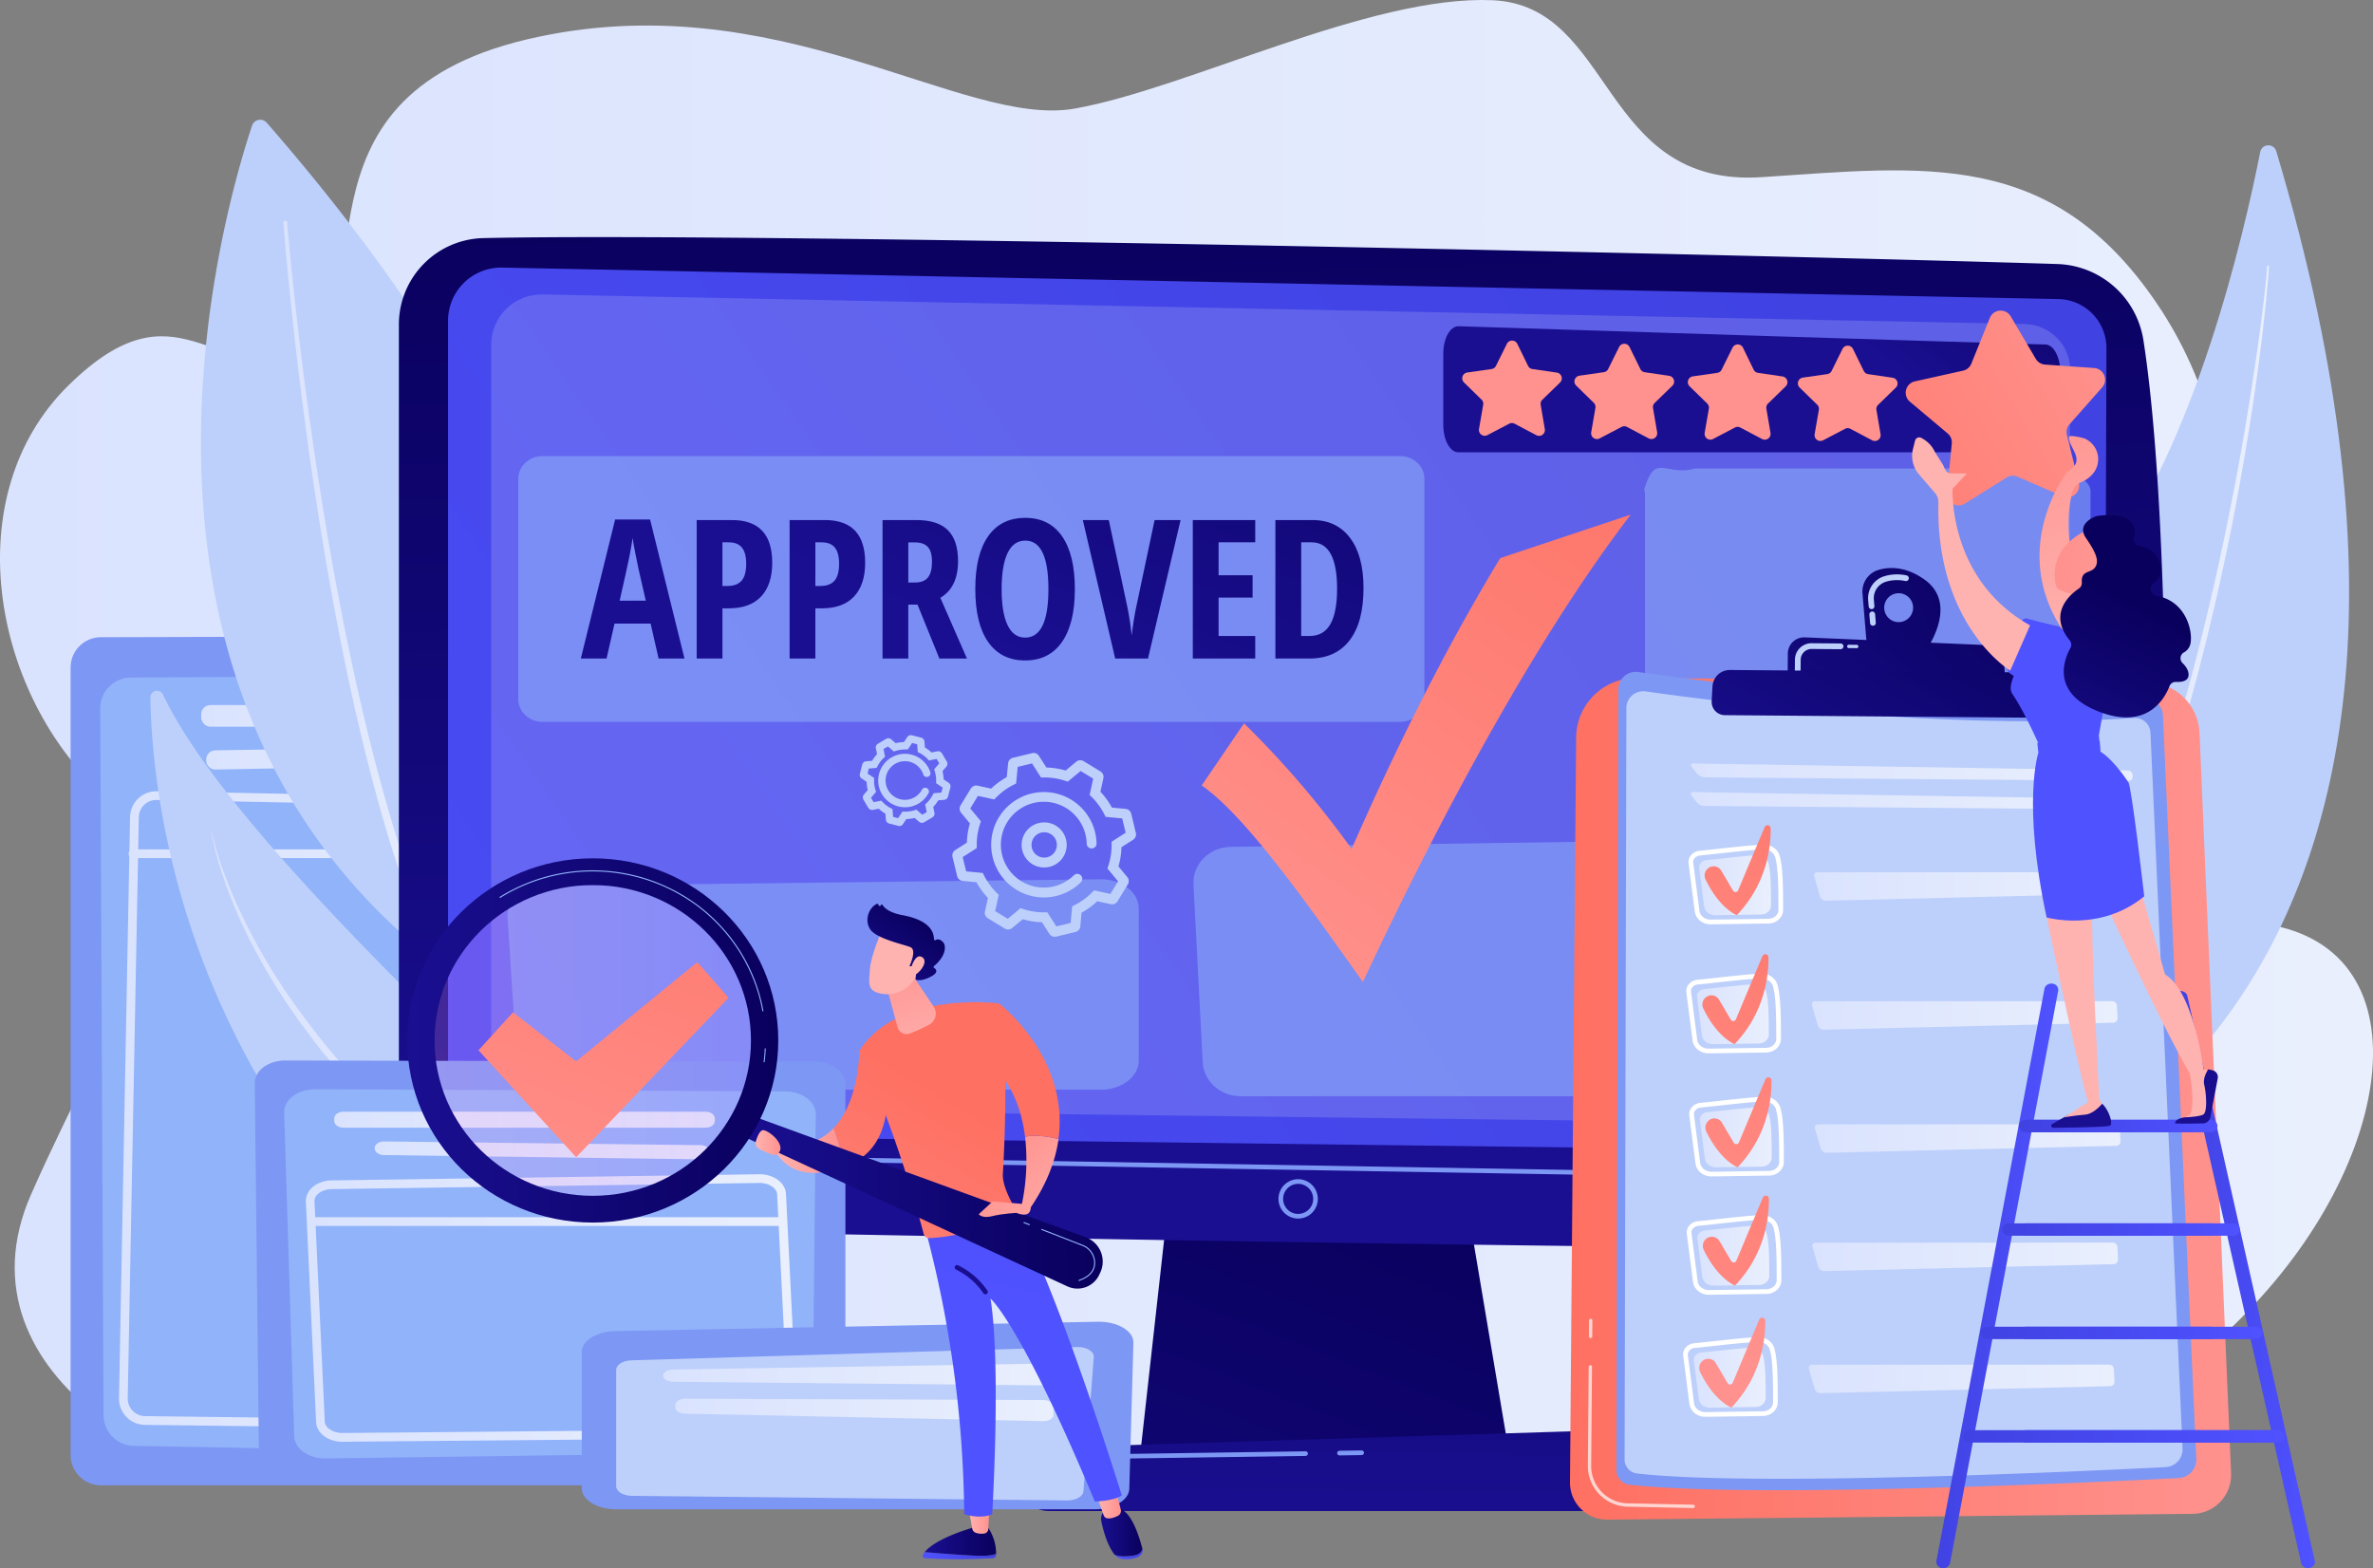 <svg xmlns="http://www.w3.org/2000/svg" xmlns:xlink="http://www.w3.org/1999/xlink" viewBox="0 0 2144.91 1417.52"><rect x="0" y="0" width="2144.91" height="1417.52" fill="#808080" stroke="none"/><defs><style>.cls-1{fill:url(#linear-gradient);}.cls-2{fill:#7d97f4;}.cls-17,.cls-3{fill:#91b3fa;}.cls-4{fill:url(#linear-gradient-2);}.cls-5{fill:url(#linear-gradient-3);}.cls-6{fill:url(#linear-gradient-4);}.cls-7{fill:url(#linear-gradient-5);}.cls-8{fill:#bdd0fb;}.cls-9{fill:url(#linear-gradient-6);}.cls-10{fill:url(#linear-gradient-7);}.cls-11{fill:url(#linear-gradient-8);}.cls-12{fill:url(#linear-gradient-9);}.cls-13{fill:url(#linear-gradient-10);}.cls-14{fill:url(#linear-gradient-11);}.cls-15,.cls-25,.cls-28{fill:#fff;}.cls-15{opacity:0.16;}.cls-15,.cls-17,.cls-25,.cls-63{isolation:isolate;}.cls-16{fill:url(#linear-gradient-12);}.cls-17{opacity:0.52;}.cls-18{fill:url(#linear-gradient-13);}.cls-19{fill:url(#linear-gradient-14);}.cls-20{fill:url(#linear-gradient-15);}.cls-21{fill:url(#linear-gradient-16);}.cls-22{fill:url(#linear-gradient-17);}.cls-23{fill:url(#linear-gradient-18);}.cls-24{fill:url(#linear-gradient-19);}.cls-25{opacity:0.7;}.cls-26{fill:url(#linear-gradient-20);}.cls-27{fill:url(#linear-gradient-21);}.cls-29{fill:url(#linear-gradient-22);}.cls-30{fill:url(#linear-gradient-23);}.cls-31{fill:url(#linear-gradient-24);}.cls-32{fill:url(#linear-gradient-25);}.cls-33{fill:url(#linear-gradient-26);}.cls-34{fill:url(#linear-gradient-27);}.cls-35{fill:url(#linear-gradient-28);}.cls-36{fill:url(#linear-gradient-29);}.cls-37{fill:url(#linear-gradient-30);}.cls-38{fill:url(#linear-gradient-31);}.cls-39{fill:url(#linear-gradient-32);}.cls-40{fill:url(#linear-gradient-33);}.cls-41{fill:url(#linear-gradient-34);}.cls-42{fill:url(#linear-gradient-35);}.cls-43{fill:url(#linear-gradient-36);}.cls-44{fill:url(#linear-gradient-37);}.cls-45{fill:url(#linear-gradient-38);}.cls-46{fill:url(#linear-gradient-39);}.cls-47{fill:url(#linear-gradient-40);}.cls-48{fill:url(#linear-gradient-41);}.cls-49{fill:url(#linear-gradient-42);}.cls-50{fill:url(#linear-gradient-43);}.cls-51{fill:url(#linear-gradient-44);}.cls-52{fill:url(#linear-gradient-45);}.cls-53{fill:url(#linear-gradient-46);}.cls-54{fill:url(#linear-gradient-47);}.cls-55{fill:url(#linear-gradient-48);}.cls-56{fill:url(#linear-gradient-49);}.cls-57{fill:url(#linear-gradient-50);}.cls-58{fill:url(#linear-gradient-51);}.cls-59{fill:url(#linear-gradient-52);}.cls-60{fill:url(#linear-gradient-53);}.cls-61{fill:url(#linear-gradient-54);}.cls-62{fill:url(#linear-gradient-55);}.cls-63{opacity:0.2;fill:url(#linear-gradient-56);}.cls-64{fill:url(#linear-gradient-57);}.cls-65{fill:url(#linear-gradient-58);}.cls-66{fill:url(#linear-gradient-59);}.cls-67{fill:url(#linear-gradient-60);}.cls-68{fill:url(#linear-gradient-61);}.cls-69{fill:url(#linear-gradient-62);}.cls-70{fill:url(#linear-gradient-63);}.cls-71{fill:url(#linear-gradient-64);}.cls-72{fill:url(#linear-gradient-65);}.cls-73{fill:url(#linear-gradient-66);}.cls-74{fill:url(#linear-gradient-67);}.cls-75{fill:url(#linear-gradient-68);}.cls-76{fill:url(#linear-gradient-69);}.cls-77{fill:url(#linear-gradient-70);}.cls-78{fill:url(#linear-gradient-71);}.cls-79{fill:url(#linear-gradient-72);}.cls-80{fill:url(#linear-gradient-73);}.cls-81{fill:url(#linear-gradient-74);}.cls-82{fill:url(#linear-gradient-75);}.cls-83{fill:url(#linear-gradient-76);}.cls-84{fill:url(#linear-gradient-77);}.cls-85{fill:url(#linear-gradient-78);}.cls-86{fill:url(#linear-gradient-79);}.cls-87{fill:url(#linear-gradient-80);}.cls-88{fill:url(#linear-gradient-81);}.cls-89{fill:url(#linear-gradient-82);}.cls-90{fill:url(#linear-gradient-83);}.cls-91{fill:url(#linear-gradient-84);}.cls-92{fill:url(#linear-gradient-85);}.cls-93{fill:url(#linear-gradient-86);}.cls-94{fill:url(#linear-gradient-87);}.cls-95{fill:url(#linear-gradient-88);}.cls-96{fill:url(#linear-gradient-89);}.cls-97{fill:url(#linear-gradient-90);}.cls-98{fill:url(#linear-gradient-91);}.cls-99{fill:url(#linear-gradient-92);}.cls-100{fill:url(#linear-gradient-93);}.cls-101{fill:url(#linear-gradient-94);}.cls-102{fill:url(#linear-gradient-95);}.cls-103{fill:url(#linear-gradient-96);}.cls-104{fill:url(#linear-gradient-97);}.cls-105{fill:url(#linear-gradient-98);}</style><linearGradient id="linear-gradient" y1="711.03" x2="2144.91" y2="711.03" gradientTransform="matrix(1, 0, 0, -1, 0, 1382)" gradientUnits="userSpaceOnUse"><stop offset="0" stop-color="#dae3fe"/><stop offset="1" stop-color="#e9effd"/></linearGradient><linearGradient id="linear-gradient-2" x1="181.84" y1="734.88" x2="525.86" y2="734.88" xlink:href="#linear-gradient"/><linearGradient id="linear-gradient-3" x1="186.39" y1="697.35" x2="489.34" y2="697.35" xlink:href="#linear-gradient"/><linearGradient id="linear-gradient-4" x1="107.6" y1="378.05" x2="551.62" y2="378.05" xlink:href="#linear-gradient"/><linearGradient id="linear-gradient-5" x1="116.93" y1="610.28" x2="546.55" y2="610.28" xlink:href="#linear-gradient"/><linearGradient id="linear-gradient-6" x1="256.18" y1="837.27" x2="408.8" y2="837.27" xlink:href="#linear-gradient"/><linearGradient id="linear-gradient-7" x1="1820.71" y1="763.57" x2="2050.94" y2="763.57" xlink:href="#linear-gradient"/><linearGradient id="linear-gradient-8" x1="190.92" y1="358.93" x2="665.72" y2="358.93" xlink:href="#linear-gradient"/><linearGradient id="linear-gradient-9" x1="1261.01" y1="323.53" x2="946.73" y2="-479.65" gradientTransform="matrix(1, 0, 0, -1, 0, 1382)" gradientUnits="userSpaceOnUse"><stop offset="0" stop-color="#09005d"/><stop offset="1" stop-color="#1a0f91"/></linearGradient><linearGradient id="linear-gradient-10" x1="1137.96" y1="1226.48" x2="1167.06" y2="324.36" xlink:href="#linear-gradient-9"/><linearGradient id="linear-gradient-11" x1="1663.59" y1="1095.39" x2="-321.52" y2="-276.06" gradientTransform="matrix(1, 0, 0, -1, 0, 1382)" gradientUnits="userSpaceOnUse"><stop offset="0" stop-color="#4042e2"/><stop offset="1" stop-color="#4f52ff"/></linearGradient><linearGradient id="linear-gradient-12" x1="1197.25" y1="576.91" x2="1191.43" y2="-16.74" xlink:href="#linear-gradient-9"/><linearGradient id="linear-gradient-13" x1="302.11" y1="369.87" x2="646.13" y2="369.87" xlink:href="#linear-gradient"/><linearGradient id="linear-gradient-14" x1="338.63" y1="342.14" x2="641.58" y2="342.14" xlink:href="#linear-gradient"/><linearGradient id="linear-gradient-15" x1="276.46" y1="199.66" x2="720.46" y2="199.66" xlink:href="#linear-gradient"/><linearGradient id="linear-gradient-16" x1="281.22" y1="277.81" x2="710.84" y2="277.81" xlink:href="#linear-gradient"/><linearGradient id="linear-gradient-17" x1="599.4" y1="139.57" x2="957.29" y2="139.57" xlink:href="#linear-gradient"/><linearGradient id="linear-gradient-18" x1="610.5" y1="107.55" x2="952.22" y2="107.55" xlink:href="#linear-gradient"/><linearGradient id="linear-gradient-19" x1="1419.07" y1="388.73" x2="2016.66" y2="388.73" gradientTransform="matrix(1, 0, 0, -1, 0, 1382)" gradientUnits="userSpaceOnUse"><stop offset="0" stop-color="#fe7062"/><stop offset="1" stop-color="#ff928e"/></linearGradient><linearGradient id="linear-gradient-20" x1="1528.48" y1="684.05" x2="1927.66" y2="684.05" xlink:href="#linear-gradient"/><linearGradient id="linear-gradient-21" x1="1528.23" y1="658.16" x2="1927.42" y2="658.16" xlink:href="#linear-gradient"/><linearGradient id="linear-gradient-22" x1="1533.82" y1="465.22" x2="1598.79" y2="465.22" xlink:href="#linear-gradient"/><linearGradient id="linear-gradient-23" x1="1637.74" y1="464.11" x2="1914.02" y2="464.11" xlink:href="#linear-gradient"/><linearGradient id="linear-gradient-24" x1="379.72" y1="-4948.69" x2="114.58" y2="-5401.23" gradientTransform="matrix(1, -0.02, -0.02, -1, 1191.37, -4256.56)" xlink:href="#linear-gradient-19"/><linearGradient id="linear-gradient-25" x1="1535.85" y1="581.83" x2="1600.8" y2="581.83" xlink:href="#linear-gradient"/><linearGradient id="linear-gradient-26" x1="1639.75" y1="580.73" x2="1916.03" y2="580.73" xlink:href="#linear-gradient"/><linearGradient id="linear-gradient-27" x1="384.54" y1="-4832.17" x2="119.4" y2="-5284.71" gradientTransform="matrix(1, -0.02, -0.02, -1, 1191.37, -4256.56)" xlink:href="#linear-gradient-19"/><linearGradient id="linear-gradient-28" x1="1536.51" y1="353.96" x2="1601.47" y2="353.96" xlink:href="#linear-gradient"/><linearGradient id="linear-gradient-29" x1="1640.39" y1="352.85" x2="1916.67" y2="352.85" xlink:href="#linear-gradient"/><linearGradient id="linear-gradient-30" x1="428.3" y1="-4977.16" x2="163.16" y2="-5429.7" gradientTransform="matrix(1, -0.02, -0.02, -1, 1191.37, -4256.56)" xlink:href="#linear-gradient-19"/><linearGradient id="linear-gradient-31" x1="1534.23" y1="247" x2="1599.19" y2="247" xlink:href="#linear-gradient"/><linearGradient id="linear-gradient-32" x1="1638.14" y1="245.89" x2="1914.42" y2="245.89" xlink:href="#linear-gradient"/><linearGradient id="linear-gradient-33" x1="464.24" y1="-5084.33" x2="115.37" y2="-5570.76" gradientTransform="matrix(1, -0.02, -0.02, -1, 1191.37, -4256.56)" xlink:href="#linear-gradient-19"/><linearGradient id="linear-gradient-34" x1="1530.99" y1="136.68" x2="1595.95" y2="136.68" xlink:href="#linear-gradient"/><linearGradient id="linear-gradient-35" x1="1634.9" y1="135.57" x2="1911.18" y2="135.57" xlink:href="#linear-gradient"/><linearGradient id="linear-gradient-36" x1="514.6" y1="-5028.51" x2="249.46" y2="-5481.05" gradientTransform="matrix(1, -0.02, -0.02, -1, 1191.37, -4256.56)" xlink:href="#linear-gradient-19"/><linearGradient id="linear-gradient-37" x1="2361.7" y1="-1307.7" x2="2156.1" y2="-1578.15" gradientTransform="matrix(0.88, 0.48, 0.48, -0.88, 379.06, -1774.74)" xlink:href="#linear-gradient-9"/><linearGradient id="linear-gradient-38" x1="679.03" y1="-4633.28" x2="466.79" y2="-4912.48" gradientTransform="matrix(1, 0.01, 0.01, -1, 1174.31, -4165.4)" xlink:href="#linear-gradient-9"/><linearGradient id="linear-gradient-39" x1="652.34" y1="-4650.3" x2="505.79" y2="-4919.39" gradientTransform="matrix(1, 0.01, 0.01, -1, 1174.31, -4165.4)" xlink:href="#linear-gradient-9"/><linearGradient id="linear-gradient-40" x1="1508.2" y1="1079.78" x2="1096.47" y2="495.17" xlink:href="#linear-gradient-19"/><linearGradient id="linear-gradient-41" x1="11594.46" y1="-24.2" x2="11660.85" y2="-24.2" gradientTransform="translate(12494.83 1382) rotate(180)" xlink:href="#linear-gradient-11"/><linearGradient id="linear-gradient-42" x1="11594.49" y1="-11.17" x2="11659.01" y2="-11.17" gradientTransform="translate(12494.83 1382) rotate(180)" xlink:href="#linear-gradient-9"/><linearGradient id="linear-gradient-43" x1="11600.59" y1="6.98" x2="11619.31" y2="6.98" gradientTransform="translate(12494.83 1382) rotate(180)" gradientUnits="userSpaceOnUse"><stop offset="0" stop-color="#ff928e"/><stop offset="1" stop-color="#feb3b1"/></linearGradient><linearGradient id="linear-gradient-44" x1="11462.03" y1="-22.78" x2="11487.51" y2="-22.78" gradientTransform="translate(12494.83 1382) rotate(180)" xlink:href="#linear-gradient-11"/><linearGradient id="linear-gradient-45" x1="11462.22" y1="-3.17" x2="11499.6" y2="-3.17" gradientTransform="translate(12494.83 1382) rotate(180)" xlink:href="#linear-gradient-9"/><linearGradient id="linear-gradient-46" x1="11481.64" y1="22.59" x2="11503.99" y2="22.59" xlink:href="#linear-gradient-43"/><linearGradient id="linear-gradient-47" x1="1055.02" y1="660.26" x2="937.83" y2="197.08" xlink:href="#linear-gradient-11"/><linearGradient id="linear-gradient-48" x1="864.38" y1="386.73" x2="681.98" y2="82.08" xlink:href="#linear-gradient-19"/><linearGradient id="linear-gradient-49" x1="838.23" y1="704.59" x2="871.7" y2="300.07" xlink:href="#linear-gradient-9"/><linearGradient id="linear-gradient-50" x1="11584.09" y1="348.53" x2="11504.49" y2="278.04" xlink:href="#linear-gradient-43"/><linearGradient id="linear-gradient-51" x1="900.73" y1="364.96" x2="718.33" y2="60.32" xlink:href="#linear-gradient-19"/><linearGradient id="linear-gradient-52" x1="803.66" y1="423.09" x2="621.26" y2="118.44" xlink:href="#linear-gradient-19"/><linearGradient id="linear-gradient-53" x1="11733.31" y1="341.87" x2="11796.01" y2="341.87" xlink:href="#linear-gradient-43"/><linearGradient id="linear-gradient-54" x1="810.06" y1="524.07" x2="841.11" y2="417.35" gradientTransform="matrix(1, 0, 0, -1, 0, 1382)" gradientUnits="userSpaceOnUse"><stop offset="0" stop-color="#ff928e"/><stop offset="0.11" stop-color="#ff9592"/><stop offset="1" stop-color="#feb3b1"/></linearGradient><linearGradient id="linear-gradient-55" x1="11498.13" y1="295.96" x2="11826.37" y2="295.96" gradientTransform="translate(12494.83 1382) rotate(180)" xlink:href="#linear-gradient-9"/><linearGradient id="linear-gradient-56" x1="11808.34" y1="441.51" x2="12109.68" y2="441.51" gradientTransform="translate(12494.83 1382) rotate(180)" gradientUnits="userSpaceOnUse"><stop offset="0" stop-color="#b37cff"/><stop offset="1" stop-color="#f895e7"/></linearGradient><linearGradient id="linear-gradient-57" x1="11791.37" y1="441.51" x2="12126.67" y2="441.51" gradientTransform="translate(12494.83 1382) rotate(180)" xlink:href="#linear-gradient-9"/><linearGradient id="linear-gradient-58" x1="11615.52" y1="313.04" x2="11535.92" y2="242.55" xlink:href="#linear-gradient-43"/><linearGradient id="linear-gradient-59" x1="11789.34" y1="349.22" x2="11811.79" y2="349.22" xlink:href="#linear-gradient-43"/><linearGradient id="linear-gradient-60" x1="7080.77" y1="-3698.96" x2="7120.55" y2="-3625.23" gradientTransform="translate(10161.83 1382) rotate(180)" xlink:href="#linear-gradient-43"/><linearGradient id="linear-gradient-61" x1="9327.51" y1="554.43" x2="9378.55" y2="488.73" gradientTransform="translate(10161.83 1382) rotate(180)" xlink:href="#linear-gradient-9"/><linearGradient id="linear-gradient-62" x1="7066.4" y1="-3691.2" x2="7106.17" y2="-3617.47" gradientTransform="translate(10161.83 1382) rotate(180)" xlink:href="#linear-gradient-43"/><linearGradient id="linear-gradient-63" x1="667.29" y1="760.8" x2="464.45" y2="253.68" xlink:href="#linear-gradient-19"/><linearGradient id="linear-gradient-64" x1="1761.23" y1="1276.37" x2="1635.11" y2="1101.73" xlink:href="#linear-gradient-9"/><linearGradient id="linear-gradient-65" x1="1709.59" y1="-2688.06" x2="2074.39" y2="-2468.79" gradientTransform="translate(10425.82 1390.85) rotate(176)" xlink:href="#linear-gradient-19"/><linearGradient id="linear-gradient-66" x1="1687.25" y1="-2650.88" x2="2052.05" y2="-2431.61" gradientTransform="translate(10425.82 1390.85) rotate(176)" xlink:href="#linear-gradient-19"/><linearGradient id="linear-gradient-67" x1="1663.57" y1="-2611.5" x2="2028.37" y2="-2392.23" gradientTransform="translate(10425.82 1390.85) rotate(176)" xlink:href="#linear-gradient-19"/><linearGradient id="linear-gradient-68" x1="1640.92" y1="-2573.82" x2="2005.72" y2="-2354.55" gradientTransform="translate(10425.82 1390.85) rotate(176)" xlink:href="#linear-gradient-19"/><linearGradient id="linear-gradient-69" x1="1750.21" y1="228.7" x2="1860.44" y2="228.7" xlink:href="#linear-gradient-11"/><linearGradient id="linear-gradient-70" x1="1964.67" y1="225.33" x2="2092.41" y2="225.33" xlink:href="#linear-gradient-11"/><linearGradient id="linear-gradient-71" x1="1824.77" y1="364.17" x2="2004.33" y2="364.17" xlink:href="#linear-gradient-11"/><linearGradient id="linear-gradient-72" x1="1827.98" y1="364.17" x2="2001.1" y2="364.17" xlink:href="#linear-gradient-11"/><linearGradient id="linear-gradient-73" x1="1824.77" y1="270.61" x2="2004.33" y2="270.61" xlink:href="#linear-gradient-11"/><linearGradient id="linear-gradient-74" x1="1809.61" y1="270.61" x2="2024.6" y2="270.61" xlink:href="#linear-gradient-11"/><linearGradient id="linear-gradient-75" x1="1824.77" y1="177.13" x2="2004.33" y2="177.13" xlink:href="#linear-gradient-11"/><linearGradient id="linear-gradient-76" x1="1790.27" y1="177.13" x2="2045.14" y2="177.13" xlink:href="#linear-gradient-11"/><linearGradient id="linear-gradient-77" x1="1824.77" y1="83.61" x2="2064.62" y2="83.61" xlink:href="#linear-gradient-11"/><linearGradient id="linear-gradient-78" x1="1774.63" y1="83.61" x2="2064.62" y2="83.61" xlink:href="#linear-gradient-11"/><linearGradient id="linear-gradient-79" x1="836.11" y1="1440.45" x2="611.17" y2="906.23" xlink:href="#linear-gradient-9"/><linearGradient id="linear-gradient-80" x1="887.85" y1="1418.67" x2="662.91" y2="884.45" xlink:href="#linear-gradient-9"/><linearGradient id="linear-gradient-81" x1="959.19" y1="1388.63" x2="734.26" y2="854.41" xlink:href="#linear-gradient-9"/><linearGradient id="linear-gradient-82" x1="1047.32" y1="1351.52" x2="822.38" y2="817.3" xlink:href="#linear-gradient-9"/><linearGradient id="linear-gradient-83" x1="1124.26" y1="1319.12" x2="899.33" y2="784.9" xlink:href="#linear-gradient-9"/><linearGradient id="linear-gradient-84" x1="1193.7" y1="1289.89" x2="968.76" y2="755.67" xlink:href="#linear-gradient-9"/><linearGradient id="linear-gradient-85" x1="1277.09" y1="1254.78" x2="1052.15" y2="720.55" xlink:href="#linear-gradient-9"/><linearGradient id="linear-gradient-86" x1="1342.8" y1="1227.1" x2="1117.87" y2="692.88" xlink:href="#linear-gradient-9"/><linearGradient id="linear-gradient-87" x1="1555.1" y1="846.46" x2="1919.9" y2="1065.73" xlink:href="#linear-gradient-19"/><linearGradient id="linear-gradient-88" x1="1832.41" y1="1022.14" x2="1910.03" y2="800.93" gradientTransform="matrix(1, 0, 0, -1, 0, 1382)" xlink:href="#linear-gradient-43"/><linearGradient id="linear-gradient-89" x1="6375.65" y1="-620.91" x2="6447.45" y2="-327.91" gradientTransform="matrix(1, 0, 0, -1, -4693.69, 1382)" xlink:href="#linear-gradient-43"/><linearGradient id="linear-gradient-90" x1="6725.57" y1="690.03" x2="6679.02" y2="387.39" gradientTransform="matrix(1, 0, 0, -1, -4693.69, 1382)" xlink:href="#linear-gradient-9"/><linearGradient id="linear-gradient-91" x1="6627.07" y1="705.19" x2="6580.51" y2="402.55" gradientTransform="matrix(1, 0, 0, -1, -4693.69, 1382)" xlink:href="#linear-gradient-9"/><linearGradient id="linear-gradient-92" x1="6301.47" y1="-602.73" x2="6373.27" y2="-309.73" gradientTransform="matrix(1, 0, 0, -1, -4693.69, 1382)" xlink:href="#linear-gradient-43"/><linearGradient id="linear-gradient-93" x1="-2207.9" y1="584.97" x2="-2146.06" y2="691.32" gradientTransform="translate(-229.08 1382) rotate(180)" xlink:href="#linear-gradient-11"/><linearGradient id="linear-gradient-94" x1="6339.85" y1="2285.34" x2="6372.33" y2="2059.51" gradientTransform="matrix(1, 0, 0, -1, -4693.69, 1382)" xlink:href="#linear-gradient-11"/><linearGradient id="linear-gradient-95" x1="6555.81" y1="828.93" x2="6589.13" y2="828.93" gradientTransform="matrix(1, 0, 0, -1, -4693.69, 1382)" gradientUnits="userSpaceOnUse"><stop offset="0" stop-color="#f9b776"/><stop offset="1" stop-color="#f47960"/></linearGradient><linearGradient id="linear-gradient-96" x1="6562.92" y1="875.12" x2="6805.42" y2="858.63" gradientTransform="matrix(1, 0, 0, -1, -4693.69, 1382)" xlink:href="#linear-gradient-43"/><linearGradient id="linear-gradient-97" x1="6624.56" y1="838.47" x2="6539.2" y2="667.75" gradientTransform="matrix(1, 0, 0, -1, -4693.69, 1382)" xlink:href="#linear-gradient-9"/><linearGradient id="linear-gradient-98" x1="5938.44" y1="2413.79" x2="6016.05" y2="2192.58" gradientTransform="matrix(1, 0, 0, -1, -4693.69, 1382)" xlink:href="#linear-gradient-43"/></defs><title>Asset 3</title><g id="Layer_2" data-name="Layer 2"><g id="Layer_1-2" data-name="Layer 1"><g id="Illustration"><path class="cls-1" d="M549.07,1341.12s-190.4-25.34-280.81-5.55S-46.1,1248,28.12,1079.57s158.26-272.84,61.17-365S-38.35,447.06,61.77,348.47,192,351.32,271.77,315,250.25,89.31,475.58,35.78s393.58,80.62,496,62.35S1238.37-4.52,1348.93.19s96.85,169.55,243.55,159.94,261.9-26.21,357,114.11,72.18,318.3-18.43,388.63-72.93,164.92,94.13,170.35,148.25,201.6,11.92,346.42-253.27,146.43-389.44,155.93S549.07,1341.12,549.07,1341.12Z"/><path class="cls-2" d="M566.46,1342.59H91.25a27.46,27.46,0,0,1-27.44-27.44V603.46A27.44,27.44,0,0,1,91.18,576l479-1.29a27.43,27.43,0,0,1,27.51,27.37v.22l-3.8,713A27.44,27.44,0,0,1,566.46,1342.59Z"/><path class="cls-3" d="M543.13,609.86l-424.87,2.62a27.84,27.84,0,0,0-27.67,28l3,638.77a27.85,27.85,0,0,0,27.33,27.7l412.81,7.53a27.84,27.84,0,0,0,28.32-27.35V1287l9.09-648.91a27.84,27.84,0,0,0-27.44-28.23Z"/><rect class="cls-4" x="181.84" y="637.32" width="344.02" height="19.59" rx="8.33"/><path class="cls-5" d="M489.33,682.49h0a8.32,8.32,0,0,1-8.16,7.88l-286.3,5.21a8.32,8.32,0,0,1-8.48-8.16v-.84a8.33,8.33,0,0,1,8.2-8.33l286.29-4.54a8.33,8.33,0,0,1,8.46,8.22A5.28,5.28,0,0,1,489.33,682.49Z"/><path class="cls-6" d="M518.26,1292.62,131,1288a23.73,23.73,0,0,1-23.44-24v-.17l10-525.3a23.73,23.73,0,0,1,24.17-23.28h0l386.55,7.53a23.77,23.77,0,0,1,23.27,24.15h0l-9.3,522.43a23.77,23.77,0,0,1-23.72,23.31ZM130.31,727.53a15.78,15.78,0,0,0-4.85,11.11l-10,525.3A15.85,15.85,0,0,0,131,1280.08h.1l387.23,4.64a15.79,15.79,0,0,0,16-15.55l9.29-522.43h0a15.86,15.86,0,0,0-15.52-16.11l-386.56-7.52h-.31A15.73,15.73,0,0,0,130.31,727.53Z"/><path class="cls-7" d="M120.88,775.67H542.6a4,4,0,1,0,1.26-7.9,3.81,3.81,0,0,0-1.26,0H120.88a4,4,0,0,0-1.26,7.9A3.81,3.81,0,0,0,120.88,775.67Z"/><path class="cls-8" d="M227.84,113.56c-29.1,87.09-177.72,600.81,279.29,826.87,0,0,184.91-313-266.08-829.54a7.78,7.78,0,0,0-13.21,2.67Z"/><path class="cls-9" d="M256.18,201.26c2.28,29.27,5.16,58.45,8.3,87.62s6.64,58.3,10.46,87.39c7.66,58.17,16.61,116.19,27.35,173.9S325.53,665.29,341.13,722q11.55,42.54,26.25,84.2c9.84,27.72,20.81,55.12,33.94,81.59a3.94,3.94,0,0,0,7.07-3.5h0c-13.11-26-24.15-53.07-34.1-80.52s-18.83-55.44-26.66-83.62c-15.88-56.32-28.69-113.52-39.82-171s-20.35-115.43-28.42-173.48q-6-43.55-11-87.22c-3.32-29.11-6.39-58.27-8.86-87.45h0a1.67,1.67,0,0,0-3.33.27Z"/><path class="cls-8" d="M2057.46,136.67c-2.23-7.44-13-6.95-14.48.67C2028.46,211,1984.19,403,1901.29,509.6c-135,173.52-212.6,444.14-107.27,572.86C1794,1082.46,2300.13,947.57,2057.46,136.67Z"/><path class="cls-10" d="M2050.84,240.7c0,2.27-.21,4.26-.33,6.36l-.5,6.21-1.13,12.4c-.81,8.27-1.7,16.52-2.61,24.77q-2.79,24.75-6.18,49.42c-4.51,32.9-9.88,65.68-15.75,98.36s-12.54,65.23-19.9,97.62L2001.7,548l-2.9,12.12c-2,8.07-3.79,16.17-5.89,24.21l-6.15,24.14-6.5,24c-17.69,64-38.74,127.22-64.19,188.64-1.54,3.86-3.2,7.67-4.89,11.46l-5,11.41-5,11.41c-1.72,3.79-3.54,7.52-5.31,11.29-3.59,7.49-7,15.06-10.75,22.48l-11.35,22.2a877.91,877.91,0,0,1-51.54,85.28.85.85,0,0,1-1.41-.94h0a946.91,946.91,0,0,0,49.84-85.94l11.07-22.24c3.65-7.43,7-15,10.49-22.52,1.72-3.76,3.49-7.51,5.16-11.29l4.88-11.43,4.88-11.42c1.65-3.8,3.26-7.61,4.76-11.47l9.21-23.07c3-7.71,5.84-15.5,8.77-23.25,1.44-3.88,2.93-7.75,4.33-11.65l4.1-11.72,4.1-11.73c1.38-3.9,2.73-7.82,4-11.77,10.59-31.39,19.93-63.2,29-95.08,17.81-63.85,32.34-128.59,44.83-193.7q9.29-48.85,16.67-98.06,3.73-24.58,7-49.25c1-8.22,2.07-16.45,3-24.69l1.33-12.36.59-6.18c.17-2,.38-4.17.44-6.06v-.18a.84.84,0,0,1,.93-.74.83.83,0,0,1,.74.74Z"/><path class="cls-8" d="M696.4,1315s-5.24-110.77-119.8-220C470.32,993.64,209.46,759.53,147.28,627.73a6,6,0,0,0-11.37,2.6c1.12,69.23,17.54,242.42,141.69,411.74C437.69,1260.43,696.4,1315,696.4,1315Z"/><path class="cls-11" d="M190.92,750.58c2.36,15.14,6.6,29.94,11.64,44.4.62,1.82,1.2,3.64,1.85,5.45l2.05,5.36,4.12,10.75,4.56,10.56c1.55,3.5,3,7.08,4.73,10.49A541.77,541.77,0,0,0,266.24,917c4.18,6.46,9,12.44,13.6,18.59S289,948,294,953.73l14.79,17.66c2.41,3,5.11,5.73,7.71,8.56l7.84,8.43,7.85,8.43,3.94,4.2,4.12,4,16.5,16.07c2.77,2.65,5.46,5.41,8.3,8l8.49,7.72,17,15.45,17.16,15.25c5.73,5.07,11.42,10.19,17.23,15.17q17.31,15.07,34.86,29.87c11.66,9.92,23.46,19.64,35.22,29.43l35.56,29c23.73,19.29,47.47,38.53,70.53,58.51,5.84,4.92,11.42,10.11,17.09,15.21,2.86,2.52,5.55,5.22,8.3,7.85s5.51,5.26,8.17,8c5.2,5.55,10.61,10.93,15.41,16.83l3.71,4.34c.61.73,1.26,1.43,1.83,2.19l1.7,2.28,6.82,9.16h0a.87.87,0,0,0,1.22.17h0a.87.87,0,0,0,.21-1.17,270.34,270.34,0,0,0-28.71-36c-2.61-2.81-5.36-5.49-8-8.24s-5.35-5.5-8.17-8.1c-5.57-5.26-11.06-10.62-16.8-15.69-22.73-20.56-46.35-40-69.77-59.68s-46.9-39.21-70.12-59.06-46.18-40-68.95-60.35l-16.93-15.42-8.47-7.72c-2.83-2.56-5.51-5.26-8.27-7.88l-16.45-15.84-4.11-4-3.92-4.14L329.06,984a673.43,673.43,0,0,1-58.39-70.11A537.77,537.77,0,0,1,223,836.09c-1.83-3.35-3.29-6.87-5-10.29l-4.88-10.34-4.45-10.53-2.19-5.28c-.71-1.77-1.35-3.56-2-5.35-1.31-3.57-2.73-7.12-4-10.73l-3.57-10.87a222.37,222.37,0,0,1-5.77-22.15.1.1,0,0,0-.12-.09A.13.13,0,0,0,190.92,750.58Z"/><polygon class="cls-12" points="1059.49 1055.61 1030.77 1313.19 1363.98 1313.19 1320.58 1055.61 1059.49 1055.61"/><path class="cls-13" d="M360.54,293.35v708.58a107.5,107.5,0,0,0,104.72,107.46c258.81,6.67,1164,22.85,1410.36,19.22a79.09,79.09,0,0,0,77.87-76.84c4.75-164.61,12.46-560.45-16.09-744.22a81.39,81.39,0,0,0-77.82-68.89c-216.85-6.94-1176.4-29-1422.66-23.44A78.15,78.15,0,0,0,360.54,293.35Z"/><path class="cls-14" d="M405,289.9V963.1a62.28,62.28,0,0,0,61.35,62.27l1373.82,17a60.62,60.62,0,0,0,61.52-59.69V982l2.3-667.18a44.33,44.33,0,0,0-43.25-44.48L454.2,241.88A48,48,0,0,0,405,288.66C405,289.08,405,289.49,405,289.9Z"/><path class="cls-15" d="M444,311.26V943.12c0,31.94,26,58,58.41,58.44l1308.07,15.94c32.13.47,58.46-25,58.58-56.68l2.18-626.2c.09-22.65-18.21-41.2-41.18-41.75L490.82,266.2C465.13,265.58,444,285.94,444,311.26Z"/><path class="cls-2" d="M1912,1070.13h0L405,1044.45a2.11,2.11,0,0,1,.07-4.21l1507,25.68a2.11,2.11,0,0,1,0,4.21Z"/><path class="cls-2" d="M1173.39,1101.49a17.79,17.79,0,1,1,17.78-17.8v0A17.81,17.81,0,0,1,1173.39,1101.49Zm0-31.36a13.58,13.58,0,1,0,13.57,13.59h0A13.58,13.58,0,0,0,1173.39,1070.13Z"/><path class="cls-16" d="M1435.75,1365.89H948.08c-13.25,0-23.2-9.43-20.64-19.56l6.26-24.75c1.88-7.44,10.07-12.91,19.8-13.21l470.13-14.67c10.16-.32,19.16,5.08,21.37,12.81l11.28,39.42C1459.21,1356.17,1449.21,1365.89,1435.75,1365.89Z"/><path class="cls-2" d="M1210.6,1315.59a2.11,2.11,0,0,1,0-4.21l20.15-.3a2.19,2.19,0,0,1,2.14,2.08,2.12,2.12,0,0,1-2.08,2.14l-20.15.29Z"/><path class="cls-2" d="M945.46,1352.76h-.33a2.12,2.12,0,0,1-1.75-2.42l2.87-18A20.6,20.6,0,0,1,966.36,1315l213.68-3.13a2.1,2.1,0,0,1,2.14,2.06v0a2.12,2.12,0,0,1-2.08,2.14l-213.64,3.07a16.4,16.4,0,0,0-16,13.83l-2.87,18A2.11,2.11,0,0,1,945.46,1352.76Z"/><path class="cls-17" d="M994.53,794.8l-502.13,6c-19.34.23-34.59,12.75-33.64,27.63l8.36,131.49C468,973.92,483,985,501.28,985H995.06c18.89,0,34.21-11.8,34.21-26.35V821.13C1029.27,806.43,1013.63,794.57,994.53,794.8Z"/><path class="cls-17" d="M1614.52,758.22l-502.14,7.3c-19.34.29-34.58,15.61-33.63,33.81l8.36,160.9c.89,17.17,15.92,30.65,34.16,30.65h493.78c18.89,0,34.2-14.43,34.2-32.23V790.44C1649.25,772.45,1633.62,757.94,1614.52,758.22Z"/><path class="cls-17" d="M1265.65,412.28H490.27c-12,0-21.81,9.18-21.81,20.49V632c0,11.32,9.76,20.49,21.81,20.49h775.38c12,0,21.81-9.17,21.81-20.49V432.77C1287.46,421.46,1277.7,412.28,1265.65,412.28Z"/><path class="cls-17" d="M1844,423.49H1533.81a10.74,10.74,0,0,0-2.71.25c-25.93,6.8-34.66-14.94-44.74,18.08-.4,1.32.53,2.72.53,4.11V643.19c0,11.32,20.4,20.49,45.57,20.49H1844c25.16,0,45.57-9.17,45.57-20.49V444C1889.56,432.66,1869.15,423.49,1844,423.49Z"/><path class="cls-2" d="M261.55,1339.1H736.72c15.15,0,27.43-9.08,27.43-20.27V979.88c0-11.17-12.24-20.24-27.36-20.27l-479-1c-15.24,0-27.59,9.12-27.51,20.38l3.8,339.9C234.2,1330.09,246.46,1339.1,261.55,1339.1Z"/><path class="cls-3" d="M284.84,984.61l424.87,1.93c15.36.07,27.74,9.31,27.67,20.66l-3,285.07c-.07,11.18-12.2,20.27-27.33,20.47l-412.79,5.56c-15.41.21-28.12-8.88-28.34-20.27l-9.09-292.57C256.61,993.94,269.24,984.54,284.84,984.61Z"/><path class="cls-18" d="M302.11,1011.05v2.16c0,3.4,3.73,6.15,8.33,6.15H637.8c4.6,0,8.33-2.75,8.33-6.15v-2.16c0-3.4-3.73-6.16-8.33-6.16H310.46C305.84,1004.89,302.11,1007.65,302.11,1011.05Z"/><path class="cls-19" d="M338.64,1038.26h0c.23,3.22,3.8,5.76,8.16,5.82l286.3,3.86c4.65.06,8.48-2.71,8.48-6.15v-.51c0-3.36-3.65-6.1-8.2-6.15l-286.29-3.35C342.26,1031.72,338.38,1034.7,338.64,1038.26Z"/><path class="cls-20" d="M285.7,1285.09,276.46,1086v-.09a16.15,16.15,0,0,1,4.75-11.55c4.4-4.57,11.16-7.26,18.54-7.36l386.55-5.56h.44c12.87,0,23.46,8.08,23.72,18.08l10,201.35a16.12,16.12,0,0,1-4.77,11.6c-4.45,4.6-11.25,7.27-18.68,7.34l-387.23,3.43h-.29C296.33,1303.21,285.94,1295.26,285.7,1285.09ZM686.35,1069.3l-386.55,5.56c-5.21.08-10,1.92-13,4.94a8.4,8.4,0,0,0-2.55,5.85l9.3,199.17c.13,5.72,7.36,10.5,15.83,10.5h.2l387.23-3.44c5.24,0,10.13-1.88,13.07-4.92a8.34,8.34,0,0,0,2.56-5.82l-10-201.35c-.15-5.73-7.36-10.49-15.83-10.49Z"/><path class="cls-21" d="M285.37,1108.13H707.09a3.95,3.95,0,0,0,0-7.89H285.37a3.95,3.95,0,1,0-.39,7.89Z"/><path class="cls-2" d="M1024.46,1213.81l-3.7,132c-.29,10.26-14.24,18.48-31.34,18.48H557.2c-17.31,0-31.35-8.41-31.35-18.79V1222c0-10.14,13.43-18.45,30.34-18.78l435.9-8.46C1010,1194.36,1024.75,1203.07,1024.46,1213.81Z"/><path class="cls-8" d="M988.67,1226.67l-9.38,121.39c-.36,4.66-6.84,8.31-14.62,8.23l-393.57-4.16c-7.84-.08-14.13-3.92-14.13-8.62V1238.23c0-4.6,6-8.39,13.68-8.61l402.94-12C982.07,1217.41,989.06,1221.59,988.67,1226.67Z"/><path class="cls-22" d="M957.29,1238.05v8.75c0,3.08-4.22,5.57-9.36,5.52L608.46,1249c-5,0-9.06-2.51-9.06-5.52h0c0-3,4-5.44,9-5.52l339.46-5.42C953,1232.46,957.29,1235,957.29,1238.05Z"/><path class="cls-23" d="M952.22,1271.08v8c0,3.12-4.32,5.62-9.53,5.51l-323.31-6.75c-5-.1-8.88-2.54-8.88-5.52v-2.5c0-3.06,4.16-5.53,9.26-5.51l323.31,1.23C948.13,1265.59,952.22,1268.05,952.22,1271.08Z"/><path class="cls-24" d="M1479.33,612.87l461.4,3.81a47.81,47.81,0,0,1,47.37,45.76l28.53,669.23a35.25,35.25,0,0,1-33.71,36.72c-.39,0-.77,0-1.16,0l-528.9,5.24a33.45,33.45,0,0,1-33.79-33.11v-.62l5.56-673.26a54.25,54.25,0,0,1,54.7-53.8Z"/><path class="cls-25" d="M1530.23,1363.17h0l-59.17-1.25a36.74,36.74,0,0,1-35.82-36.89l.74-89.34a1.51,1.51,0,0,1,3-.35,1,1,0,0,1,0,.35l-.73,89.34a33.72,33.72,0,0,0,32.87,33.86l59.16,1.25a1.51,1.51,0,1,1,.35,3h-.35Z"/><path class="cls-25" d="M1437.68,1209.53a1.5,1.5,0,0,1-1.48-1.52h0l.12-14.46a1.52,1.52,0,0,1,1.52-1.5h0a1.5,1.5,0,0,1,1.48,1.52h0l-.12,14.47a1.49,1.49,0,0,1-1.49,1.49Z"/><path class="cls-2" d="M1480.8,607.45c62.93,9.07,279.39,37.29,458.64,25A14.58,14.58,0,0,1,1955,646c0,.12,0,.23,0,.35l30.16,672.22a16.75,16.75,0,0,1-15.9,17.51c-75.38,3.83-385.81,18.51-496.39,6a13.3,13.3,0,0,1-11.78-13.25L1462.79,623a15.77,15.77,0,0,1,18-15.55Z"/><path class="cls-8" d="M1487.4,624.94c60.57,8.72,268.87,35.88,441.37,24.07a14,14,0,0,1,15,13c0,.13,0,.27,0,.4l29,646.91a16.14,16.14,0,0,1-15.3,16.85c-72.54,3.69-371.28,17.81-477.69,5.77a12.78,12.78,0,0,1-11.34-12.74l1.61-679.22a15.19,15.19,0,0,1,15.22-15.15A17,17,0,0,1,1487.4,624.94Z"/><path class="cls-26" d="M1923.88,705.78a3.69,3.69,0,0,0,3.78-3.62,2.44,2.44,0,0,0,0-.38l-.07-1.32a4.38,4.38,0,0,0-4.23-4l-392.64-6.34c-2.2,0-2.89,1.35-1.54,3.08l4.89,6.25a9.43,9.43,0,0,0,6.46,3.18Z"/><path class="cls-27" d="M1530.46,716c-2.2,0-2.89,1.36-1.53,3.09l4.89,6.24a9.43,9.43,0,0,0,6.46,3.18l383.36,3.17a3.71,3.71,0,0,0,3.78-3.64c0-.12,0-.24,0-.36l-.08-1.32a4.38,4.38,0,0,0-4.23-4.06Z"/><path class="cls-28" d="M1596.59,951.39h-.13l-51.93.76c-7.48.1-13.78-4.9-14.65-11.64l-5.62-43.45a9.62,9.62,0,0,1,2.09-7.26,11.54,11.54,0,0,1,7.94-4.16h0c4.37-.4,10.39-1.06,17-1.79,14.42-1.58,30.76-3.37,40.38-3.72h.22c6.88-.16,12.9,3.89,14.69,9.92,3,10,3.17,28.89,3.14,49.07C1609.71,945.73,1603.83,951.21,1596.59,951.39Zm-61.92-61.53a7.34,7.34,0,0,0-5,2.58,5.46,5.46,0,0,0-1.19,4.08l5.61,43.45c.59,4.6,5.06,8,10.39,7.94l51.93-.75h.1c5-.12,9-3.71,9-8,0-19.86-.17-38.46-3-47.87-1.24-4.16-5.83-7.17-10.69-6.88-9.47.35-26.44,2.21-40.08,3.7-6.65.73-12.69,1.39-17.08,1.8Z"/><path class="cls-29" d="M1540.35,894.1c10.89-1,34.53-4,45.77-4.4,4.76-.18,9,2.6,10.23,6.7,2.36,8,2.46,24,2.44,38.74,0,4.42-4,8-8.94,8.12l-41.49.6c-5.11.08-9.43-3.3-10-7.82l-4.49-34.72C1533.4,897.73,1536.32,894.47,1540.35,894.1Z"/><path class="cls-30" d="M1640.81,905.09a2.85,2.85,0,0,0-3.06,2.62,3,3,0,0,0,.17,1.22l5.24,18.1a5.5,5.5,0,0,0,5.11,3.74l261.92-6.32a3.93,3.93,0,0,0,3.83-4,.28.28,0,0,1,0-.09l-.55-11.36a4.26,4.26,0,0,0-4.19-4Z"/><path class="cls-31" d="M1542.73,900.87h0a8,8,0,0,1,11,2.63l.06.1,10.68,18.11a2.56,2.56,0,0,0,4.56-.31l24-57.16a2.84,2.84,0,0,1,5.45,1.1c.16,17.3-3.64,50.29-30.61,78.47,0,0-15.37-5.55-28.28-32.19A8.35,8.35,0,0,1,1542.73,900.87Z"/><path class="cls-28" d="M1598.6,834.78h-.14l-51.93.75c-7.48.11-13.78-4.89-14.65-11.63l-5.61-43.45a9.59,9.59,0,0,1,2.09-7.27,11.57,11.57,0,0,1,7.93-4.15h0c4.37-.41,10.39-1.07,17-1.79,14.42-1.58,30.76-3.37,40.38-3.72h.21c6.88-.17,12.9,3.89,14.69,9.91,3,10,3.17,28.9,3.14,49.08C1611.72,829.12,1605.85,834.6,1598.6,834.78Zm-61.92-61.53a7.24,7.24,0,0,0-5,2.58,5.38,5.38,0,0,0-1.2,4.08l5.61,43.45c.6,4.6,5.07,8,10.39,7.94l51.93-.76h.1c5-.12,9-3.71,9-8,0-19.86-.18-38.47-3-47.87-1.24-4.17-5.82-7.17-10.69-6.88-9.46.35-26.43,2.21-40.07,3.7-6.65.73-12.7,1.39-17.09,1.8Z"/><path class="cls-32" d="M1542.37,777.48c10.88-1,34.53-4,45.77-4.39,4.76-.18,9,2.6,10.22,6.7,2.37,8,2.46,24,2.44,38.74,0,4.42-4,8.05-8.94,8.12l-41.49.6c-5.1.08-9.42-3.3-10-7.82l-4.48-34.72C1535.46,781.12,1538.33,777.86,1542.37,777.48Z"/><path class="cls-33" d="M1642.82,788.48a2.85,2.85,0,0,0-3.06,2.62,3,3,0,0,0,.17,1.22l5.25,18.09a5.49,5.49,0,0,0,5.11,3.75l261.92-6.32a3.91,3.91,0,0,0,3.82-4s0-.08,0-.11l-.52-11.37a4.24,4.24,0,0,0-4.18-4Z"/><path class="cls-34" d="M1544.74,784.26h0a8,8,0,0,1,11,2.63l.06.1,10.69,18.1a2.56,2.56,0,0,0,3.49.93,2.52,2.52,0,0,0,1.07-1.23l24-57.16a2.84,2.84,0,0,1,5.45,1.1c.16,17.3-3.64,50.28-30.61,78.47,0,0-15.37-5.55-28.28-32.19A8.37,8.37,0,0,1,1544.74,784.26Z"/><path class="cls-28" d="M1599.27,1062.65h-.14l-51.93.75c-7.48.11-13.78-4.89-14.65-11.63l-5.61-43.45a9.59,9.59,0,0,1,2.09-7.27,11.54,11.54,0,0,1,7.93-4.16h0c4.37-.4,10.39-1.06,17-1.79,14.42-1.57,30.76-3.37,40.38-3.72h.21c6.88-.17,12.9,3.88,14.69,9.91,3,10,3.17,28.89,3.14,49.08C1612.39,1057,1606.52,1062.48,1599.27,1062.65Zm-61.92-61.53a7.24,7.24,0,0,0-5,2.59,5.36,5.36,0,0,0-1.2,4.07l5.61,43.45c.6,4.61,5.07,8,10.39,7.94l51.93-.75h.1c5-.12,9-3.71,9-8.05,0-19.86-.18-38.46-3-47.86-1.24-4.17-5.82-7.12-10.69-6.88-9.46.34-26.44,2.2-40.07,3.7-6.65.72-12.7,1.39-17.09,1.79Z"/><path class="cls-35" d="M1543,1005.36c10.89-1,34.54-4,45.78-4.4,4.76-.17,9,2.61,10.22,6.71,2.37,8,2.46,24,2.44,38.73,0,4.43-4,8-8.94,8.13l-41.49.6c-5.1.07-9.42-3.3-10-7.82l-4.48-34.72C1536.08,1009,1539,1005.73,1543,1005.36Z"/><path class="cls-36" d="M1643.46,1016.35a2.85,2.85,0,0,0-3.06,2.62,2.71,2.71,0,0,0,.17,1.23l5.25,18.09a5.51,5.51,0,0,0,5.11,3.75l261.92-6.32a3.9,3.9,0,0,0,3.81-4v-.09l-.52-11.37a4.22,4.22,0,0,0-4.18-4Z"/><path class="cls-37" d="M1545.46,1012.14h0a8,8,0,0,1,11,2.63l0,.09L1567.2,1033a2.57,2.57,0,0,0,4.57-.31l24-57.15a2.84,2.84,0,0,1,5.45,1.09c.16,17.3-3.64,50.29-30.61,78.47,0,0-15.37-5.55-28.28-32.18A8.37,8.37,0,0,1,1545.46,1012.14Z"/><path class="cls-28" d="M1597,1169.61h-.14l-51.93.76c-7.48.11-13.78-4.9-14.65-11.64l-5.61-43.44a9.59,9.59,0,0,1,2.09-7.27,11.54,11.54,0,0,1,7.93-4.16h0c4.37-.4,10.38-1.06,17-1.79,13.71-1.5,30.78-3.37,40.4-3.72,6.83-.2,13.09,3.82,14.9,9.91,3,10,3.17,28.89,3.14,49.07C1610.11,1164,1604.23,1169.44,1597,1169.61Zm-61.92-61.53a7.3,7.3,0,0,0-5,2.59,5.36,5.36,0,0,0-1.19,4.07l5.61,43.45c.6,4.6,5.06,8,10.39,7.94l51.93-.75c4.89-.21,9.09-3.69,9.1-8.05,0-19.86-.18-38.46-3-47.87-1.24-4.16-5.82-7.06-10.69-6.87-9.47.34-26.45,2.2-40.09,3.69-6.64.73-12.68,1.39-17.07,1.8Z"/><path class="cls-38" d="M1540.75,1112.32c10.89-1,34.54-4,45.78-4.4,4.76-.17,9,2.6,10.22,6.71,2.36,8,2.46,24,2.44,38.73,0,4.42-4,8.05-8.94,8.12l-41.49.6c-5.1.08-9.42-3.3-10-7.82l-4.48-34.72C1533.8,1116,1536.72,1112.69,1540.75,1112.32Z"/><path class="cls-39" d="M1641.21,1123.31a2.85,2.85,0,0,0-3.06,2.62,3,3,0,0,0,.17,1.22l5.24,18.1a5.52,5.52,0,0,0,5.12,3.74l261.92-6.31a3.92,3.92,0,0,0,3.82-4,.38.38,0,0,1,0-.1l-.52-11.36a4.25,4.25,0,0,0-4.19-4Z"/><path class="cls-40" d="M1543.13,1119.09h0a8,8,0,0,1,11,2.63l.06.1,10.68,18.11a2.57,2.57,0,0,0,4.57-.31l24-57.15a2.84,2.84,0,0,1,5.45,1.09c.16,17.3-3.64,50.29-30.61,78.47,0,0-15.37-5.55-28.28-32.19A8.37,8.37,0,0,1,1543.13,1119.09Z"/><path class="cls-28" d="M1593.75,1279.93h-.14l-51.93.76c-7.48.11-13.78-4.9-14.65-11.64l-5.61-43.44a9.59,9.59,0,0,1,2.09-7.27,11.54,11.54,0,0,1,7.93-4.16h0c4.37-.4,10.39-1.06,17-1.79,14.41-1.58,30.76-3.37,40.38-3.72,7-.08,13.1,3.82,14.9,9.91,3,10,3.17,28.89,3.14,49.08C1606.87,1274.28,1601,1279.76,1593.75,1279.93Zm-61.92-61.53a7.24,7.24,0,0,0-5,2.59,5.36,5.36,0,0,0-1.2,4.07l5.61,43.45c.6,4.6,5.07,8,10.39,7.94l51.93-.75h.1c5-.11,9-3.71,9-8,0-19.86-.18-38.46-3-47.87-1.24-4.16-5.82-7-10.69-6.87-9.46.34-26.44,2.2-40.07,3.69-6.65.73-12.7,1.4-17.09,1.8Z"/><path class="cls-41" d="M1537.51,1222.64c10.89-1,34.54-4,45.78-4.4,4.76-.17,9,2.6,10.22,6.71,2.37,8,2.46,24,2.44,38.73,0,4.43-4,8-8.94,8.12l-41.49.61c-5.1.07-9.42-3.31-10-7.83l-4.48-34.72C1530.56,1226.27,1533.46,1223,1537.51,1222.64Z"/><path class="cls-42" d="M1638,1233.63a2.85,2.85,0,0,0-3.06,2.62,3,3,0,0,0,.17,1.22l5.25,18.1a5.47,5.47,0,0,0,5.11,3.74l261.92-6.31a3.92,3.92,0,0,0,3.82-4,.38.38,0,0,1,0-.1l-.52-11.36a4.22,4.22,0,0,0-4.18-4Z"/><path class="cls-43" d="M1539.89,1229.42h0a8,8,0,0,1,11,2.63l0,.09,10.68,18.11a2.57,2.57,0,0,0,4.57-.31l24-57.15a2.84,2.84,0,0,1,5.45,1.09c.16,17.3-3.64,50.29-30.61,78.47,0,0-15.37-5.55-28.28-32.18A8.37,8.37,0,0,1,1539.89,1229.42Z"/><path class="cls-44" d="M1739.4,523.8c-16.57-11.73-31.06-11.62-41.29-8.7a20.36,20.36,0,0,0-14.65,21.28l4,48,52.31,5.08S1771.9,546.81,1739.4,523.8Zm-23.34,38.55a13.06,13.06,0,1,1,13.16-13,13.07,13.07,0,0,1-13.16,13Z"/><path class="cls-8" d="M1692,565.44a2.59,2.59,0,0,1-1.67-2.21l-.64-7.66a2.59,2.59,0,1,1,5.17-.42l.64,7.65a2.58,2.58,0,0,1-2.36,2.8h0A2.72,2.72,0,0,1,1692,565.44Zm-1.25-15a2.62,2.62,0,0,1-1.67-2.21l-.48-5.81a20.75,20.75,0,0,1,14.9-21.65,40.4,40.4,0,0,1,19.78-.66,2.61,2.61,0,0,1,2,3.08,2.58,2.58,0,0,1-3.07,2h0a35.24,35.24,0,0,0-17.28.56A15.58,15.58,0,0,0,1693.74,542l.49,5.81a2.58,2.58,0,0,1-2.36,2.8h0A2.73,2.73,0,0,1,1690.73,550.44Z"/><path class="cls-45" d="M1615.78,614.88l.2-24.15a14.72,14.72,0,0,1,14.86-14.6h.5l166.4,7.07a14.34,14.34,0,0,1,13.72,13.58l1.2,23.21Z"/><path class="cls-8" d="M1670.92,585.8a1.51,1.51,0,0,1,0-3l7.16.06a1.51,1.51,0,1,1,.35,3h-.35Z"/><path class="cls-8" d="M1624,608.53a2.59,2.59,0,0,1-1.68-2.45l.08-9.76a15,15,0,0,1,15.11-14.89h0l26.32.21a2.6,2.6,0,0,1,0,5.19l-26.31-.22a9.84,9.84,0,0,0-9.91,9.75l-.09,9.77a2.59,2.59,0,0,1-2.61,2.57h0A2.58,2.58,0,0,1,1624,608.53Z"/><path class="cls-46" d="M1563.7,605.61l291.07,2.4a21.51,21.51,0,0,1,21.06,18l.23,1.43a18.45,18.45,0,0,1-18.38,21.48l-298.63-2.47a12,12,0,0,1-11.92-12.08c0-.2,0-.41,0-.61l.76-13.36A15.69,15.69,0,0,1,1563.7,605.61Z"/><path class="cls-47" d="M1124.46,653.88a863.51,863.51,0,0,1,97.24,113.49c41.72-95.12,86.19-183.5,134.33-262.88l118-39.34c-81.33,106-168,264-242.13,422.52-53.49-75.52-107.08-150.89-145.7-177.67Z"/><path class="cls-48" d="M835.82,1403c11.38,1,31.13,2.58,46.7,3.27,9.36.41,14.75-.51,17.85-1.75v1a3.22,3.22,0,0,1-3.06,3,547.11,547.11,0,0,1-61.15.06,2.3,2.3,0,0,1-2.17-2.42,2.23,2.23,0,0,1,.3-1A18.81,18.81,0,0,1,835.82,1403Z"/><path class="cls-49" d="M882.52,1406.26c-15.57-.69-35.32-2.29-46.7-3.27,11.19-13.73,46.7-23,46.7-23h10a42.11,42.11,0,0,1,7.82,24.5C897.27,1405.75,891.88,1406.67,882.52,1406.26Z"/><path class="cls-50" d="M894.24,1363.64l-.94,18.57a4.25,4.25,0,0,1-3.62,4,16.47,16.47,0,0,1-7.54-.62,5,5,0,0,1-3.37-3.86l-3.25-18.08Z"/><path class="cls-51" d="M1024.51,1406.12c4.93-.69,7.16-3.26,8.1-6v.08c.72,2.89-1,5.88-4.32,7.31a28.07,28.07,0,0,1-12,1.87,12,12,0,0,1-9-4.13h0C1011.06,1407.05,1016.28,1407.26,1024.51,1406.12Z"/><path class="cls-52" d="M1001.24,1363.52h8.27c12.6-.26,20.51,26.31,23.1,36.6-.94,2.74-3.17,5.31-8.1,6-8.23,1.14-13.45.93-17.17-.91-6.81-9-10.18-22.08-11.8-29.73A10.43,10.43,0,0,1,1001.24,1363.52Z"/><path class="cls-53" d="M1008.46,1346.28l4.59,18.27a5,5,0,0,1-2.58,5.62c-2.57,1.31-6.19,2.7-9.51,2.3a4.17,4.17,0,0,1-3.38-2.76l-6.74-19.22Z"/><path class="cls-54" d="M1013.93,1351.56c-5.72,5.07-24.31,5.74-24.31,5.74-67-160.69-94.33-183.52-94.33-183.52,9.66,60.65,1.55,194.93,1.55,194.93-11,4.87-25.29,0-25.29,0a1034.15,1034.15,0,0,0-34.19-254.16c45.25-1,69.32-16.5,77.18-22.72C952.26,1152.64,1013.93,1351.56,1013.93,1351.56Z"/><path class="cls-55" d="M903,907c8.57,42.72,5.5,119.19,3.48,154.06-.56,9.81,6.28,23.4,11.81,32.67a2.91,2.91,0,0,1-1,4l-.18.1c-9.26,4.76-40.64,19.51-77,21.34a5.16,5.16,0,0,1-5.21-3.87c-27-100.71-58.3-165.06-58.3-165.06C811.23,895,903,907,903,907Z"/><path class="cls-56" d="M890.72,1170a2.16,2.16,0,0,0,2.13-2.19,2.1,2.1,0,0,0-.3-1.07,67.32,67.32,0,0,0-26.55-23,2.14,2.14,0,0,0-1.86,3.86A64.18,64.18,0,0,1,888.89,1169,2.14,2.14,0,0,0,890.72,1170Z"/><path class="cls-57" d="M956.77,1029.65c-2.75,19.9-10.88,41.61-27.14,64.67l-6.18-5a191,191,0,0,0,3.08-61.8C936.56,1025.52,948.4,1027.54,956.77,1029.65Z"/><path class="cls-58" d="M893.46,959.75,903,907s63.92,48.86,53.73,122.61c-8.37-2.11-20.21-4.13-30.24-2.17C923.6,1003.81,914.87,978.11,893.46,959.75Z"/><path class="cls-59" d="M776.65,950.27l24.67,53.14c-4,32.08-21.22,45.95-39.8,51.27a112.64,112.64,0,0,0-8.29-34.61C777,995.56,776.65,950.27,776.65,950.27Z"/><path class="cls-60" d="M753.23,1020.07a112.64,112.64,0,0,1,8.29,34.61c-49.58,19.23-62.7-18.07-62.7-18.07L708,1035C728.68,1037.17,743.13,1030.5,753.23,1020.07Z"/><path class="cls-61" d="M799.38,884.67l11.91,43.79a8.52,8.52,0,0,0,10.46,6,7.24,7.24,0,0,0,.93-.31,171.44,171.44,0,0,0,17.17-7.85,11.48,11.48,0,0,0,4.57-15.57c-.18-.31-.37-.62-.57-.92l-24.77-36.93Z"/><path class="cls-62" d="M676.1,1007.31l305.21,111.08a23.39,23.39,0,0,1,14,30c-.21.56-.44,1.12-.69,1.67l-.93,2a21.74,21.74,0,0,1-28.77,10.79l-.13-.06L668.46,1025.69Z"/><ellipse class="cls-63" cx="535.82" cy="940.49" rx="150.67" ry="147.95"/><path class="cls-64" d="M368.16,940.49c0,90.92,75.06,164.62,167.66,164.62s167.64-73.7,167.64-164.62-75-164.63-167.64-164.63S368.16,849.57,368.16,940.49Zm24.63,0c0-77.57,64-140.45,143-140.45s143,62.88,143,140.45-64,140.44-143,140.44S392.79,1018.05,392.79,940.49Z"/><path class="cls-3" d="M690.72,960.24h-.06a.48.48,0,0,1-.42-.53h0c.49-3.85.84-7.78,1-11.68a.47.47,0,0,1,.46-.46h0a.49.49,0,0,1,.46.51c-.19,3.92-.54,7.88-1,11.76A.49.49,0,0,1,690.72,960.24Zm-1.15-46a.5.5,0,0,1-.48-.4,150,150,0,0,0-9-30.63,153.2,153.2,0,0,0-56.32-68.76,158.14,158.14,0,0,0-171.59-2.87.49.49,0,0,1-.51-.83,159.09,159.09,0,0,1,172.64,2.9A154.21,154.21,0,0,1,681,882.84a150.49,150.49,0,0,1,9,30.83.48.48,0,0,1-.38.56h0Z"/><path class="cls-65" d="M926,1088.4l-28.85-2.35-12.49,11.52s3,4.09,12.19,1.74,21.91-2.93,21.91-2.93,12.76,5.76,12.91-5Z"/><path class="cls-66" d="M702.46,1043.43c-2.5,2-11-2.12-16.28-4.93a6,6,0,0,1-2.91-7.11c1.26-4,3.36-9.1,6-9.74C693.54,1020.57,712.78,1035.4,702.46,1043.43Z"/><path class="cls-3" d="M975.29,1157.88a.47.47,0,0,1-.45-.33.49.49,0,0,1,.29-.62h0c8.88-3.07,13.54-8.08,13.83-14.9a16.54,16.54,0,0,0-10.81-15.92l-36.65-14.29a.51.51,0,0,1-.28-.63.48.48,0,0,1,.62-.27h0l36.65,14.29a17.51,17.51,0,0,1,11.43,16.87c-.31,7.25-5.19,12.55-14.49,15.77A.41.41,0,0,1,975.29,1157.88Z"/><path class="cls-3" d="M930.39,1107.45h-.17l-4.75-1.85a.49.49,0,1,1,.35-.91l4.75,1.85a.48.48,0,0,1,.26.64.5.5,0,0,1-.44.3Z"/><path class="cls-67" d="M796.8,841.68s-9.85,22.65-10.52,34.54-3.22,19.6,10.52,22,25.33-4.45,31.6-16.29c0,0,9.83-18.25,7.62-25.72S796.8,841.68,796.8,841.68Z"/><path class="cls-68" d="M823.7,873.41H822s7.16-14.69.86-17.27-31.2-7.66-36.58-16.5c-5.18-8.52-.56-19.53,6.36-22.62a.92.92,0,0,1,1.17.44l.58,1.08a.93.93,0,0,0,1.72-.17h0a.92.92,0,0,1,1.12-.66.9.9,0,0,1,.55.4c1.65,2.64,6.1,6.94,18,9.15,17,3.13,28.17,10,28.45,21.71a.94.94,0,0,0,1,.92.91.91,0,0,0,.49-.15c1.25-.77,3.25-1.12,5.93,1.13,4.65,3.91,2.75,14.07-7.46,22.43a.91.91,0,0,0-.2,1.28.8.8,0,0,0,.2.21c1.85,1.21,4.6,4.07-2.54,7.89-7.32,3.91-11.64,3.49-13.28,3.07a.93.93,0,0,1-.7-1l.64-10.38a.93.93,0,0,0-.86-1h-.07Z"/><path class="cls-69" d="M823.28,875.58s3.76-14.47,10.24-10.41-3.36,16.21-8.58,16.75Z"/><polygon class="cls-70" points="463.71 915.04 520.76 959.44 630.28 869.67 658.54 901.93 520.76 1046.09 432.48 949.39 463.71 915.04"/><path class="cls-71" d="M1848.8,311.41c-76.18-2-453-14.05-530.36-16.52-7.63-.24-13.89,10.95-13.89,24.85V384c0,13.73,6.11,24.85,13.65,24.85h530.39c7.54,0,13.65-11.12,13.65-24.85V336.26C1862.24,322.68,1856.26,311.61,1848.8,311.41Z"/><path class="cls-72" d="M1344.46,393.31,1364.15,383a5.28,5.28,0,0,1,4.89,0l19.65,10.38a5.25,5.25,0,0,0,7.1-2.22,5.2,5.2,0,0,0,.53-3.31l-3.72-21.91a5.27,5.27,0,0,1,1.51-4.64l15.94-15.49a5.25,5.25,0,0,0-2.89-9l-22-3.23a5.27,5.27,0,0,1-4-2.88l-9.7-19.9a5.25,5.25,0,0,0-9.42,0l-9.87,19.91a5.23,5.23,0,0,1-4,2.87l-22,3.16a5.26,5.26,0,0,0-2.92,8.95l15.89,15.53a5.28,5.28,0,0,1,1.5,4.65l-3.79,21.9a5.25,5.25,0,0,0,7.61,5.54Z"/><path class="cls-73" d="M1446,396.21l19.68-10.31a5.22,5.22,0,0,1,4.89,0l19.66,10.37a5.25,5.25,0,0,0,7.62-5.52l-3.72-21.91a5.24,5.24,0,0,1,1.52-4.64l15.93-15.49a5.25,5.25,0,0,0-2.89-9l-22-3.23a5.27,5.27,0,0,1-4-2.88l-9.8-19.94a5.25,5.25,0,0,0-9.42,0l-9.87,19.91a5.2,5.2,0,0,1-4,2.86l-22,3.17a5.26,5.26,0,0,0-2.92,8.95l15.89,15.53a5.28,5.28,0,0,1,1.5,4.65l-3.79,21.9a5.25,5.25,0,0,0,4.16,6.15A5.19,5.19,0,0,0,1446,396.21Z"/><path class="cls-74" d="M1548.46,396.78l19.68-10.31a5.22,5.22,0,0,1,4.89,0l19.65,10.37a5.25,5.25,0,0,0,7.63-5.52l-3.72-21.91a5.23,5.23,0,0,1,1.51-4.64L1614,349.28a5.25,5.25,0,0,0-2.9-9l-22-3.23a5.27,5.27,0,0,1-4-2.88l-9.68-19.9a5.24,5.24,0,0,0-9.41,0l-9.87,19.91a5.2,5.2,0,0,1-4,2.86l-22,3.17a5.26,5.26,0,0,0-2.92,9l15.88,15.53a5.26,5.26,0,0,1,1.51,4.65l-3.79,21.9a5.25,5.25,0,0,0,7.6,5.54Z"/><path class="cls-75" d="M1648,397.94l19.69-10.31a5.2,5.2,0,0,1,4.88,0L1692.18,398a5.23,5.23,0,0,0,7.62-5.52l-3.72-21.91a5.29,5.29,0,0,1,1.52-4.65l15.94-15.48a5.25,5.25,0,0,0-2.9-9l-22-3.23a5.28,5.28,0,0,1-4-2.88l-9.8-19.94a5.25,5.25,0,0,0-9.42,0l-9.86,19.91a5.23,5.23,0,0,1-4,2.87l-22,3.16a5.26,5.26,0,0,0-2.92,8.95l15.89,15.54a5.23,5.23,0,0,1,1.5,4.65l-3.79,21.9a5.25,5.25,0,0,0,7.71,5.57Z"/><path class="cls-76" d="M1756.46,1417.51a6.1,6.1,0,0,0,6.18-4.67l97.71-517.21a5.69,5.69,0,0,0-5.15-6.47c-3.42-.47-6.66,1.54-7.24,4.6L1750.3,1411a5.7,5.7,0,0,0,5.14,6.46A7,7,0,0,0,1756.46,1417.51Z"/><path class="cls-77" d="M2086.12,1417.52a6.54,6.54,0,0,0,1.25-.12c3.4-.61,5.6-3.57,4.91-6.61L1977.11,900.31c-.69-3-4-5-7.4-4.39s-5.6,3.57-4.92,6.61L2080,1413A6.16,6.16,0,0,0,2086.12,1417.52Z"/><path class="cls-78" d="M1831.05,1023.44h167c3.47,0,6.28-2.51,6.28-5.61s-2.81-5.61-6.28-5.61h-167c-3.47,0-6.28,2.51-6.28,5.61S1827.58,1023.44,1831.05,1023.44Z"/><path class="cls-79" d="M1834.08,1023.44H1995a5.63,5.63,0,1,0,1-11.22,5,5,0,0,0-1,0H1834.08a5.63,5.63,0,0,0-.95,11.22A5,5,0,0,0,1834.08,1023.44Z"/><path class="cls-80" d="M1831.05,1117h167c3.47,0,6.28-2.51,6.28-5.61s-2.81-5.61-6.28-5.61h-167c-3.47,0-6.28,2.51-6.28,5.61S1827.58,1117,1831.05,1117Z"/><path class="cls-81" d="M1815.89,1117h202.42c3.47,0,6.29-2.51,6.29-5.61s-2.82-5.61-6.29-5.61H1815.89c-3.47,0-6.28,2.51-6.28,5.61S1812.46,1117,1815.89,1117Z"/><path class="cls-82" d="M1831.05,1210.48h167c3.47,0,6.28-2.51,6.28-5.61s-2.81-5.61-6.28-5.61h-167c-3.47,0-6.28,2.51-6.28,5.61S1827.58,1210.48,1831.05,1210.48Z"/><path class="cls-83" d="M1796.55,1210.48h242.31c3.47,0,6.28-2.51,6.28-5.61s-2.81-5.61-6.28-5.61H1796.55c-3.46,0-6.28,2.51-6.28,5.61S1793.09,1210.48,1796.55,1210.48Z"/><path class="cls-84" d="M1831.05,1304h227.29c3.46,0,6.28-2.51,6.28-5.61s-2.82-5.61-6.28-5.61H1831.05c-3.47,0-6.28,2.51-6.28,5.61S1827.58,1304,1831.05,1304Z"/><path class="cls-85" d="M1780.91,1304h277.43c3.46,0,6.28-2.51,6.28-5.61s-2.82-5.61-6.28-5.61H1780.91c-3.46,0-6.28,2.51-6.28,5.61S1777.46,1304,1780.91,1304Z"/><path class="cls-86" d="M595.29,595.27l-7.2-31.59H555.46l-7.2,31.59H525l31-125.7h31.6l31.08,125.7ZM583.73,543l-6.68-29.11q-.6-2.65-2.7-13.32t-2.53-14.26q-1.11,7.37-2.82,16.23T560.09,543Z"/><path class="cls-87" d="M698,508.62q0,19.95-10.07,30.61t-29.07,10.66H653v45.38H629.71V470.08h31.75Q698,470.08,698,508.62Zm-45,21.06h4.5q8.58,0,12.76-4.71t4.2-15.41q0-9.85-3.86-14.6t-11.9-4.75H653Z"/><path class="cls-88" d="M782,508.62q0,19.95-10.06,30.61t-29.07,10.66H737v45.38H713.71V470.08h31.75Q782,470.08,782,508.62Zm-45,21.06h4.5c5.7,0,10-1.57,12.75-4.71s4.2-8.28,4.2-15.41q0-9.85-3.85-14.6t-11.91-4.75H737Z"/><path class="cls-89" d="M821,546.55v48.72H797.72V470.08H828.2q19.35,0,28.56,9.16t9.2,28q0,23.71-16,33.13L874,595.26H849.1l-19.78-48.72Zm0-20h6q8.22,0,11.82-4.66T842.42,508q0-9.59-3.81-13.66t-11.77-4.06H821Z"/><path class="cls-90" d="M971.54,532.51q0,31.08-11.64,47.78T926.59,597q-21.75,0-33.4-16.66t-11.64-48q0-31.1,11.64-47.66t33.57-16.57q21.66,0,33.22,16.66T971.54,532.51Zm-66.19,0q0,21.4,5.4,32.62t15.84,11.22q21.06,0,21.06-43.84t-20.89-43.85q-10.62,0-16,11.18t-5.41,32.67Z"/><path class="cls-91" d="M1043.64,470.08h23.47l-29.46,125.19H1008L978.74,470.08h23.46l16.35,76.47a278.52,278.52,0,0,1,4.37,28q1.8-15.49,4.54-28Z"/><path class="cls-92" d="M1134.58,595.27h-56.43V470.08h56.43v20.13h-33.12V520h30.74v20.2h-30.74v34.68h33.13Z"/><path class="cls-93" d="M1232.46,531.48q0,31-12.63,47.4t-36.37,16.39H1152.8V470.08h33.49q21.84,0,34,16.14T1232.46,531.48Zm-23.89.68q0-42-23.12-41.95h-9.33v84.68h7.53q12.76,0,18.84-10.66T1208.57,532.16Z"/><path class="cls-8" d="M954,846.75a5.73,5.73,0,0,1-5.46-2.59l-6.75-10.54a68.77,68.77,0,0,1-17.33-2.72l-9.65,8a5.69,5.69,0,0,1-6.59.46L892.88,830a5.7,5.7,0,0,1-2.6-6.09L893,811.69a69.6,69.6,0,0,1-10.37-14.21l-12.46-1.18a5.71,5.71,0,0,1-5-4.32l-4.22-17.42a5.7,5.7,0,0,1,2.47-6.13l10.53-6.75a69.55,69.55,0,0,1,2.73-17.38l-8-9.65a5.71,5.71,0,0,1-.47-6.59l9.33-15.3a5.7,5.7,0,0,1,6.08-2.59l12.23,2.68A69.27,69.27,0,0,1,910,702.47L911.2,690a5.69,5.69,0,0,1,4.32-5l17.42-4.22a5.66,5.66,0,0,1,6.12,2.45l6.76,10.55a69.54,69.54,0,0,1,17.38,2.72l9.65-8a5.71,5.71,0,0,1,6.58-.48l15.31,9.34a5.69,5.69,0,0,1,2.59,6.07l-2.68,12.24A69,69,0,0,1,1005,730l12.46,1.18a5.69,5.69,0,0,1,5,4.32l4.22,17.41a5.72,5.72,0,0,1-2.46,6.14l-10.54,6.75a69.68,69.68,0,0,1-2.72,17.38l8,9.65a5.71,5.71,0,0,1,.47,6.59l-9.33,15.29a5.69,5.69,0,0,1-6.07,2.6l-12.24-2.68A69.42,69.42,0,0,1,977.59,825l-1.13,12.41a5.7,5.7,0,0,1-4.32,5l-17.42,4.22Zm-31.54-25.83,2.34.77a60.59,60.59,0,0,0,19.4,3h2.46l8.14,12.7,12.93-3.13,1.42-15,2.19-1.11a60.46,60.46,0,0,0,15.86-11.58l1.73-1.75,14.74,3.23,6.93-11.36L1001,785.06l.77-2.34a60.27,60.27,0,0,0,3-19.4v-2.46l12.7-8.14-3.13-12.92-15-1.43-1.11-2.19a60.46,60.46,0,0,0-11.58-15.86l-1.75-1.73,3.23-14.74-11.36-6.93-11.63,9.62-2.34-.77a60.55,60.55,0,0,0-19.4-3h-2.46l-8.13-12.7-12.93,3.13-1.42,15-2.2,1.11a60.82,60.82,0,0,0-15.86,11.57l-1.73,1.76-14.74-3.23L877,730.77l9.62,11.63-.77,2.34a60.55,60.55,0,0,0-3,19.4v2.46l-12.7,8.13,3.13,12.93,15,1.42,1.11,2.2A60.46,60.46,0,0,0,901,807.14l1.75,1.73-3.24,14.74,11.36,6.93Zm26.48-10a47.63,47.63,0,1,1,42.22-48.55,4.46,4.46,0,0,1-8.92.23h0a38.79,38.79,0,1,0-11.59,28.59,4.46,4.46,0,1,1,6.26,6.36,47.79,47.79,0,0,1-28,13.37Z"/><path class="cls-8" d="M946.18,784a20.38,20.38,0,1,1,15.65-29.74h0A20.38,20.38,0,0,1,946.18,784Zm-3.7-31.62a11.45,11.45,0,1,0,11.46,6h0a11.51,11.51,0,0,0-11.46-6Z"/><path class="cls-8" d="M813.46,746.64a3.74,3.74,0,0,1-1.45-.1l-8.34-2.16a4,4,0,0,1-2.94-3.49l-.43-5.39a35.48,35.48,0,0,1-6-4.5L789,732.07a4,4,0,0,1-4.17-1.85l-4.38-7.44a3.93,3.93,0,0,1,.4-4.55l3.5-4.1a33.81,33.81,0,0,1-1-7.43l-4.5-3a4,4,0,0,1-1.64-4.28l2.16-8.34a4,4,0,0,1,3.5-2.94l5.38-.42a34.25,34.25,0,0,1,4.51-6l-1.08-5.28a4,4,0,0,1,1.87-4.18l7.42-4.37a3.92,3.92,0,0,1,4.56.4l4.09,3.49a35.23,35.23,0,0,1,7.43-1l3-4.5a3.94,3.94,0,0,1,4.27-1.63l8.34,2.15a4,4,0,0,1,2.94,3.49l.42,5.39a34.25,34.25,0,0,1,6,4.51l5.28-1.07a3.94,3.94,0,0,1,4.14,1.88l4.36,7.4a3.9,3.9,0,0,1-.38,4.54l-3.51,4.12a34.42,34.42,0,0,1,1,7.42l4.5,3a4,4,0,0,1,1.64,4.28l-2.16,8.33a4,4,0,0,1-3.45,2.91l-5.39.43a35.14,35.14,0,0,1-4.51,6l1.07,5.28a3.91,3.91,0,0,1-1.85,4.17l-7.43,4.38a3.92,3.92,0,0,1-4.57-.41l-4.09-3.49a34.42,34.42,0,0,1-7.42,1l-3,4.49A3.89,3.89,0,0,1,813.46,746.64Zm-6.21-8.24,4.53,1.17,3.91-5.89h1.84a27.72,27.72,0,0,0,9-1.26l1.76-.55,5.37,4.59,4-2.38-1.4-6.92,1.33-1.28a27.9,27.9,0,0,0,5.45-7.23l.86-1.64,7-.56,1.17-4.53-5.89-3.9v-1.85a28,28,0,0,0-1.26-9l-.55-1.76L849,690l-2.38-4-6.92,1.4-1.27-1.33a27.78,27.78,0,0,0-7.24-5.45l-1.63-.86-.56-7-4.54-1.17-3.9,5.89h-1.85a28,28,0,0,0-9,1.25l-1.77.55-5.37-4.58-4,2.38,1.41,6.92-1.34,1.27a28.14,28.14,0,0,0-5.44,7.24l-.86,1.63-7,.56-1.18,4.54,5.89,3.9V705a28,28,0,0,0,1.26,9l.55,1.77-4.58,5.37,2.37,4,6.92-1.41,1.28,1.34a28.09,28.09,0,0,0,7.23,5.44l1.64.86Zm13.52-8.87a24.15,24.15,0,1,1,18-36.24,23.18,23.18,0,0,1,2.12,4.68,3.34,3.34,0,0,1-6.35,2.1h0a17.48,17.48,0,1,0-1.26,13.83,3.35,3.35,0,1,1,6,3c0,.08-.08.16-.13.24a24.21,24.21,0,0,1-18.37,12.43Z"/><path class="cls-94" d="M1776,455.25l37.85-23.64a10.58,10.58,0,0,1,9.79-.72l40.93,17.78A10.55,10.55,0,0,0,1879,436.45l-10.79-43.31a10.56,10.56,0,0,1,2.34-9.53l29.56-33.43a10.55,10.55,0,0,0-7.17-17.51l-44.49-3.12a10.59,10.59,0,0,1-8.35-5.17l-22.65-38.44a10.55,10.55,0,0,0-18.86,1.4l-16.73,41.37a10.56,10.56,0,0,1-7.49,6.35l-43.57,9.67a10.54,10.54,0,0,0-4.49,18.37l34.14,28.7a10.53,10.53,0,0,1,3.72,9.08l-4.26,44.42a10.54,10.54,0,0,0,16.08,9.95Z"/><path class="cls-95" d="M1868.66,426.32s-62.07,79.48,8.75,160.31l26.63-2.48c-1.54.14-7.87-14.31-8.51-15.57a277.35,277.35,0,0,1-16.42-40.29c-5.43-17.18-9.1-35.1-9.34-53.16a121.81,121.81,0,0,1,2.68-27.72c1.14-5.2,3.08-9.2,8.23-11.33,5.59-2.31,10.71-6.2,13.51-11.56a20.38,20.38,0,0,0-8.59-27.5l-1-.5c-1.67-.8-14.49-3.76-14.49-1.57,0,5.08,3.16,9.52,5.23,14.15C1879.16,417.76,1875.77,422,1868.66,426.32Z"/><path class="cls-96" d="M1902.66,815.43s50.29,109.61,76.68,155c0,0,5.24,28.56,0,37.55l-4.47,2,20.85-.62s1.85-38.42.4-40.57a5.3,5.3,0,0,0-4.34-2S1982.85,896,1957,880.87l-25.08-86.4Z"/><path class="cls-97" d="M1966,1015.36c0,.51,16.28.28,25.14.12a7,7,0,0,0,6.75-5.56l6.69-35.15a6.31,6.31,0,0,0-4.8-7.34l-3.73-.85s-5.33,7.31-3.65,14.18,3.17,24.71-1.07,26.78-16.43,2.44-16.43,2.44S1966.25,1010.84,1966,1015.36Z"/><path class="cls-98" d="M1855,1016a1.84,1.84,0,0,0,.93,3.44c14.82-.15,48-.62,51-1.84,3.81-1.59-1.39-15.28-6.87-19.92l-30.21,9.86Z"/><path class="cls-99" d="M1845.61,808.44s32.5,157.22,41.7,187.89L1865.56,1010s10.9-1.85,19-2.44,15.51-9.86,15.51-9.86l-2.6-4.15s-8.15-156.37-6.17-174.13Z"/><path class="cls-100" d="M1832.32,559.16c12.46,3.45,54.66,14.56,81,14.1l-16.18,91.29,1.29,14.89-52.74-.24s-14.85-34.48-26.56-51.67c-3.39-5-.87-10.89,1-16.58l-2.64-1.76a7.16,7.16,0,0,1-2.84-8.19l12.84-39.3A3.93,3.93,0,0,1,1832.32,559.16Z"/><path class="cls-101" d="M1841.46,671.41l1,9s-14.91,44.64,7.45,148.9c0,0,48.42,13.71,88.22-19.11,0,0-11.23-98.4-14.29-103-15.27-22.83-25.45-27.79-25.45-27.79l-.46-9.85S1855.46,677.28,1841.46,671.41Z"/><path class="cls-102" d="M1862.12,566.52c-.19-.25,11-33.81,11-33.81l16,1.46,6.26,38.07S1870.3,577.31,1862.12,566.52Z"/><path class="cls-103" d="M1885.33,479.79c-1.07.67-34.27,14.39-27.14,48.86a6.51,6.51,0,0,0,3.68,4.61,56.32,56.32,0,0,0,27.91,4.62c17.39-1.77,28.79-32.12,28.3-41S1895.93,473.19,1885.33,479.79Z"/><path class="cls-104" d="M1895.46,466.39c-.87.12-19.18,6.49-10.1,19.76s12.49,21.09,8.19,26.91c-3.91,5.31-12.58,2.29-11.83,13.33a6.16,6.16,0,0,1-2.64,5.6c-8.17,5.53-28.1,22.55-8.35,46.83a6.17,6.17,0,0,1,.7,6.92c-5.79,10.37-17.93,40.76,26,57.62,43.46,16.65,59.15-11.76,63.54-23.11a6,6,0,0,1,6-3.84c4.78.23,11.55-.57,11.23-6.95-.18-3.87-2.6-7.35-5.46-10.13a6.06,6.06,0,0,1,1.16-9.54,11.81,11.81,0,0,0,5.86-7.36c2.64-9.76-2.62-38.95-30.6-43.89a6.62,6.62,0,0,1-5.11-4.95v-.1a6.05,6.05,0,0,1,2.25-6c4.46-3.28,10.19-9.87,5.54-20.45-4.13-9.38-12-12.55-17.92-13.56a6.1,6.1,0,0,1-5.06-7l.06-.31C1930.9,476.92,1929.17,462,1895.46,466.39Z"/><path class="cls-105" d="M1764.93,441.71s-4.48,81.78,70,123.58L1817,606.18s-67.42-40.78-64.93-152a12.92,12.92,0,0,0-3.16-8.7l-14.33-16.63a25.7,25.7,0,0,1-5.47-23l1.89-7.54a3.91,3.91,0,0,1,4.73-2.85,3.79,3.79,0,0,1,1,.42l1.5.87a26.3,26.3,0,0,1,10.8,12l7.2,11.36c2.62,5.87,3.24,8.34,9.65,7.78l11.92.14Z"/></g></g></g></svg>